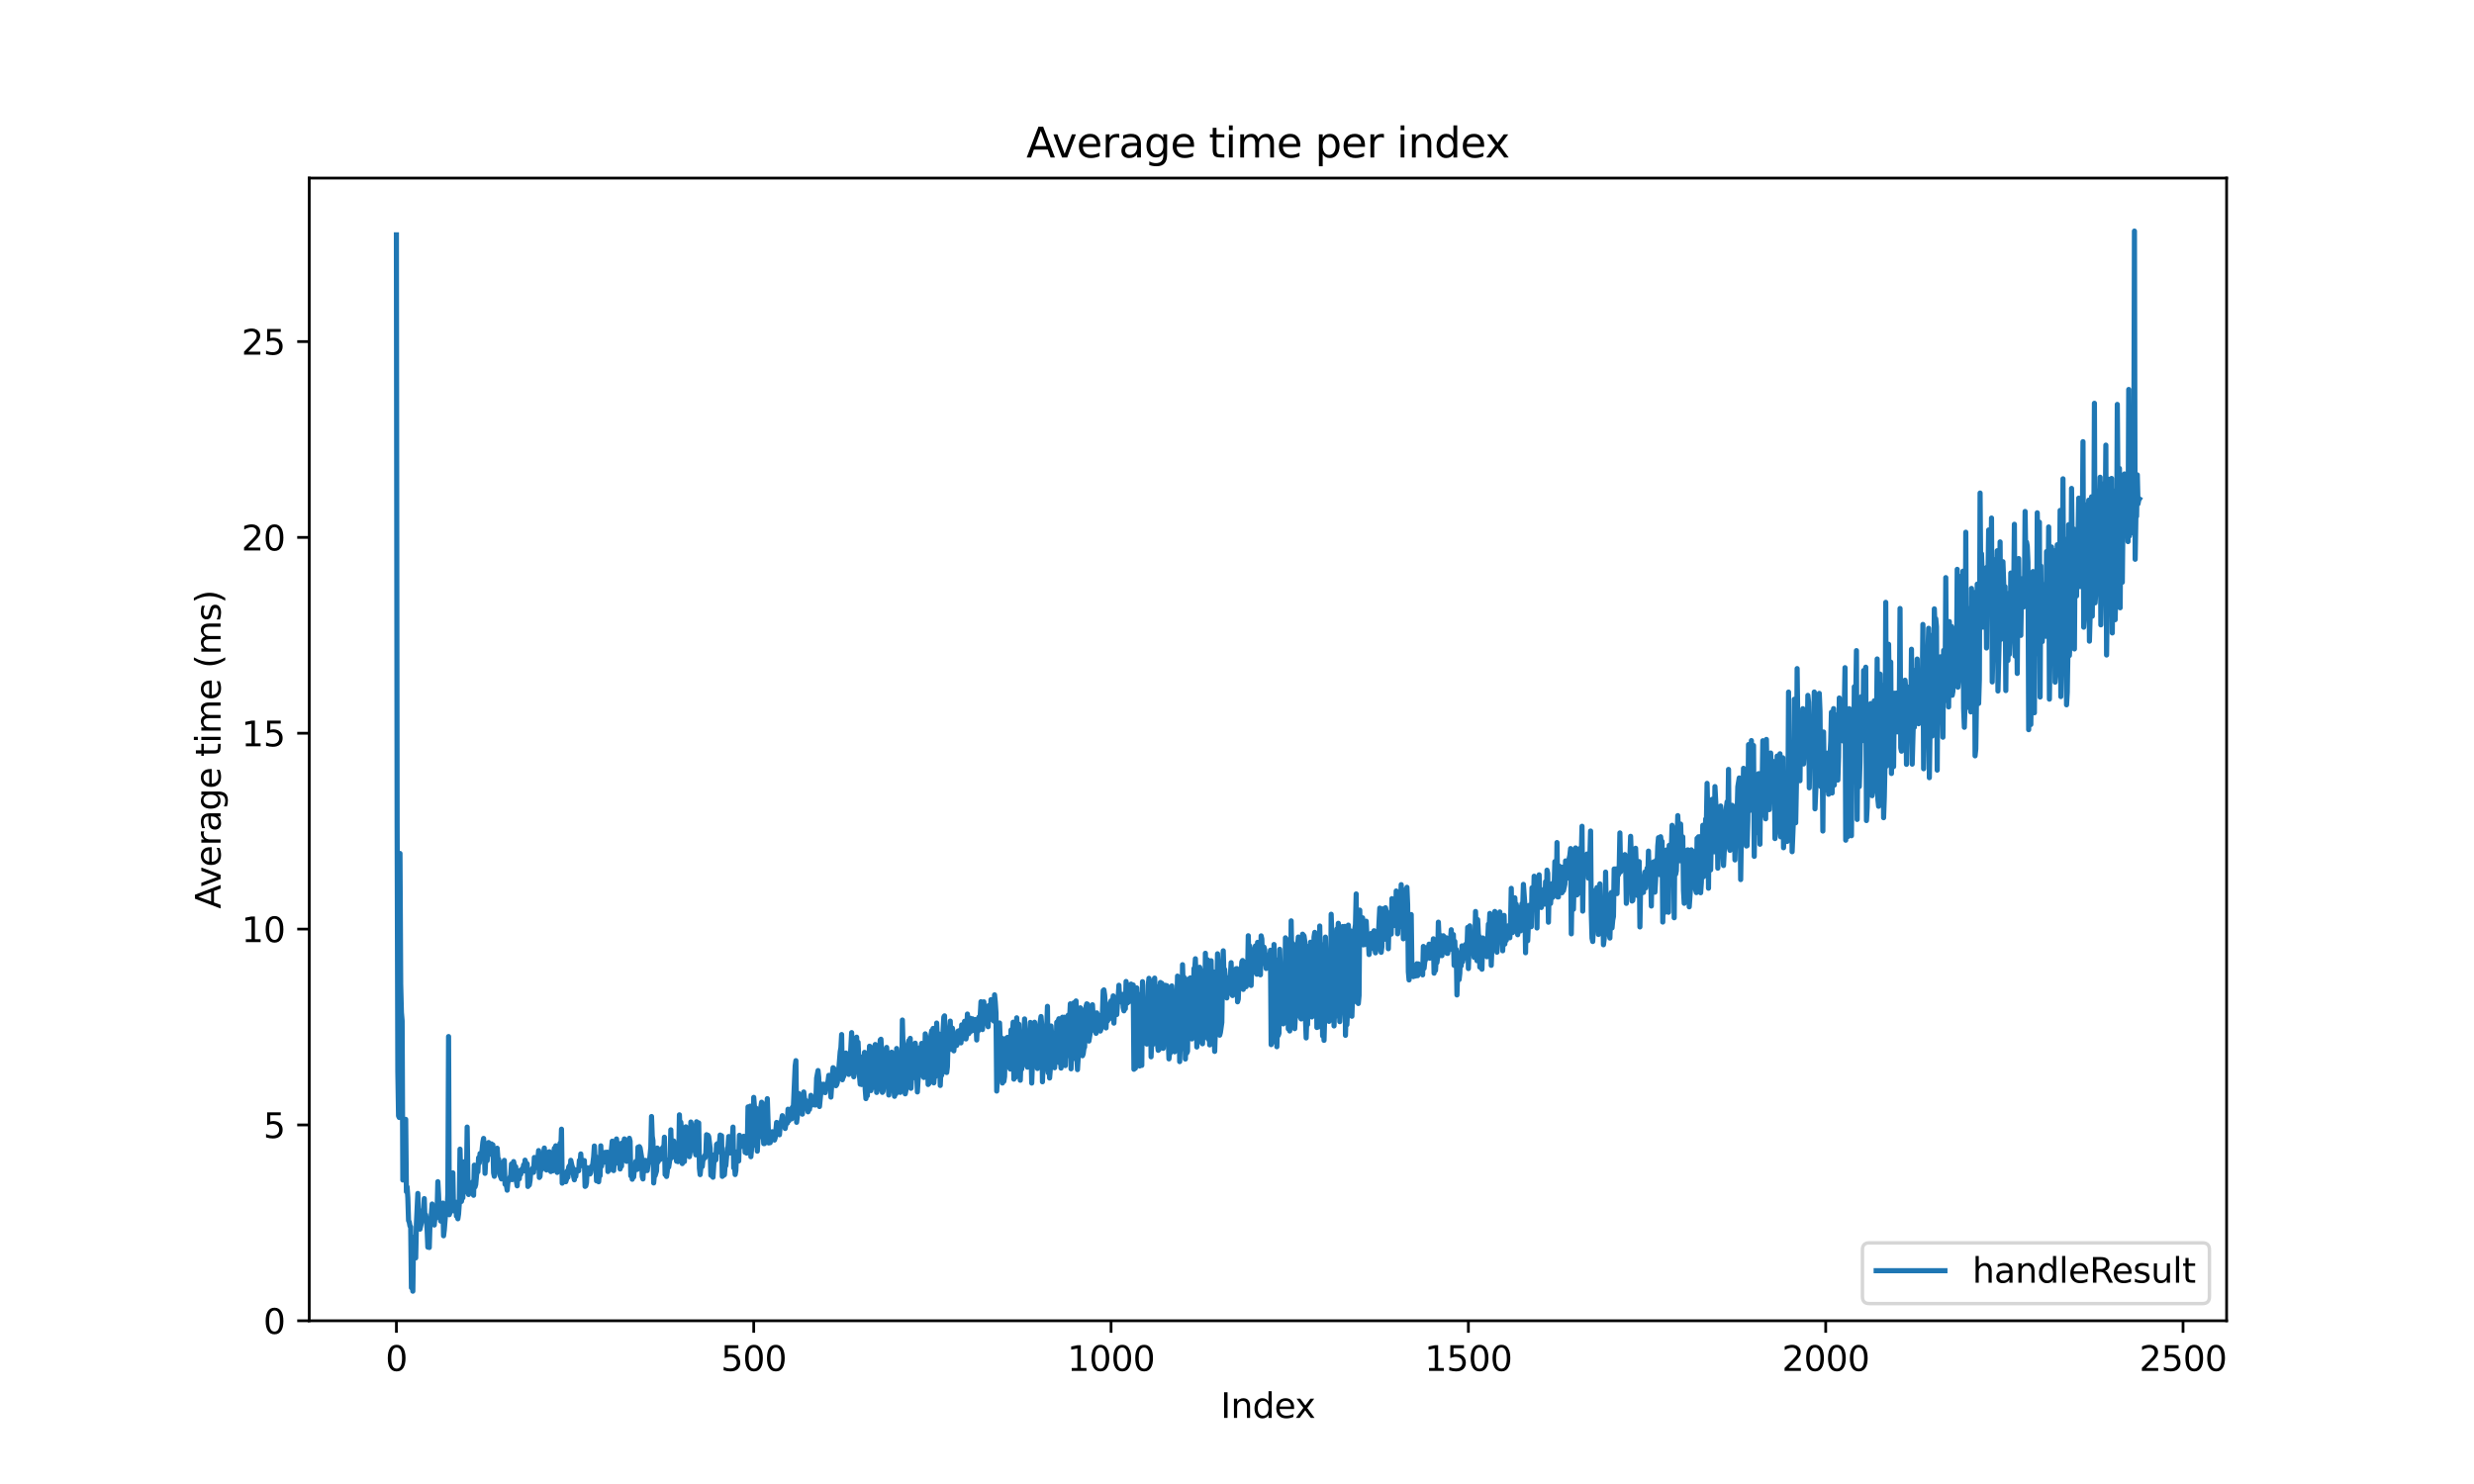 <?xml version="1.0" encoding="utf-8" standalone="no"?>
<!DOCTYPE svg PUBLIC "-//W3C//DTD SVG 1.1//EN"
  "http://www.w3.org/Graphics/SVG/1.1/DTD/svg11.dtd">
<svg xmlns:xlink="http://www.w3.org/1999/xlink" width="720pt" height="432pt" viewBox="0 0 720 432" xmlns="http://www.w3.org/2000/svg" version="1.1">
 <defs>
  <style type="text/css">*{stroke-linejoin: round; stroke-linecap: butt}</style>
 </defs>
 <g id="figure_1">
  <g id="patch_1">
   <path d="M 0 432 
L 720 432 
L 720 0 
L 0 0 
z
" style="fill: #ffffff"/>
  </g>
  <g id="axes_1">
   <g id="patch_2">
    <path d="M 90 384.48 
L 648 384.48 
L 648 51.84 
L 90 51.84 
z
" style="fill: #ffffff"/>
   </g>
   <g id="matplotlib.axis_1">
    <g id="xtick_1">
     <g id="line2d_1">
      <defs>
       <path id="maa09b8f32f" d="M 0 0 
L 0 3.5 
" style="stroke: #000000; stroke-width: 0.8"/>
      </defs>
      <g>
       <use xlink:href="#maa09b8f32f" x="115.364" y="384.48" style="stroke: #000000; stroke-width: 0.8"/>
      </g>
     </g>
     <g id="text_1">
      <!-- 0 -->
      <g transform="translate(112.182 399.078) scale(0.1 -0.1)">
       <defs>
        <path id="DejaVuSans-30" d="M 2034 4250 
Q 1547 4250 1301 3770 
Q 1056 3291 1056 2328 
Q 1056 1369 1301 889 
Q 1547 409 2034 409 
Q 2525 409 2770 889 
Q 3016 1369 3016 2328 
Q 3016 3291 2770 3770 
Q 2525 4250 2034 4250 
z
M 2034 4750 
Q 2819 4750 3233 4129 
Q 3647 3509 3647 2328 
Q 3647 1150 3233 529 
Q 2819 -91 2034 -91 
Q 1250 -91 836 529 
Q 422 1150 422 2328 
Q 422 3509 836 4129 
Q 1250 4750 2034 4750 
z
" transform="scale(0.016)"/>
       </defs>
       <use xlink:href="#DejaVuSans-30"/>
      </g>
     </g>
    </g>
    <g id="xtick_2">
     <g id="line2d_2">
      <g>
       <use xlink:href="#maa09b8f32f" x="219.356" y="384.48" style="stroke: #000000; stroke-width: 0.8"/>
      </g>
     </g>
     <g id="text_2">
      <!-- 500 -->
      <g transform="translate(209.812 399.078) scale(0.1 -0.1)">
       <defs>
        <path id="DejaVuSans-35" d="M 691 4666 
L 3169 4666 
L 3169 4134 
L 1269 4134 
L 1269 2991 
Q 1406 3038 1543 3061 
Q 1681 3084 1819 3084 
Q 2600 3084 3056 2656 
Q 3513 2228 3513 1497 
Q 3513 744 3044 326 
Q 2575 -91 1722 -91 
Q 1428 -91 1123 -41 
Q 819 9 494 109 
L 494 744 
Q 775 591 1075 516 
Q 1375 441 1709 441 
Q 2250 441 2565 725 
Q 2881 1009 2881 1497 
Q 2881 1984 2565 2268 
Q 2250 2553 1709 2553 
Q 1456 2553 1204 2497 
Q 953 2441 691 2322 
L 691 4666 
z
" transform="scale(0.016)"/>
       </defs>
       <use xlink:href="#DejaVuSans-35"/>
       <use xlink:href="#DejaVuSans-30" transform="translate(63.623 0)"/>
       <use xlink:href="#DejaVuSans-30" transform="translate(127.246 0)"/>
      </g>
     </g>
    </g>
    <g id="xtick_3">
     <g id="line2d_3">
      <g>
       <use xlink:href="#maa09b8f32f" x="323.348" y="384.48" style="stroke: #000000; stroke-width: 0.8"/>
      </g>
     </g>
     <g id="text_3">
      <!-- 1000 -->
      <g transform="translate(310.623 399.078) scale(0.1 -0.1)">
       <defs>
        <path id="DejaVuSans-31" d="M 794 531 
L 1825 531 
L 1825 4091 
L 703 3866 
L 703 4441 
L 1819 4666 
L 2450 4666 
L 2450 531 
L 3481 531 
L 3481 0 
L 794 0 
L 794 531 
z
" transform="scale(0.016)"/>
       </defs>
       <use xlink:href="#DejaVuSans-31"/>
       <use xlink:href="#DejaVuSans-30" transform="translate(63.623 0)"/>
       <use xlink:href="#DejaVuSans-30" transform="translate(127.246 0)"/>
       <use xlink:href="#DejaVuSans-30" transform="translate(190.869 0)"/>
      </g>
     </g>
    </g>
    <g id="xtick_4">
     <g id="line2d_4">
      <g>
       <use xlink:href="#maa09b8f32f" x="427.339" y="384.48" style="stroke: #000000; stroke-width: 0.8"/>
      </g>
     </g>
     <g id="text_4">
      <!-- 1500 -->
      <g transform="translate(414.614 399.078) scale(0.1 -0.1)">
       <use xlink:href="#DejaVuSans-31"/>
       <use xlink:href="#DejaVuSans-35" transform="translate(63.623 0)"/>
       <use xlink:href="#DejaVuSans-30" transform="translate(127.246 0)"/>
       <use xlink:href="#DejaVuSans-30" transform="translate(190.869 0)"/>
      </g>
     </g>
    </g>
    <g id="xtick_5">
     <g id="line2d_5">
      <g>
       <use xlink:href="#maa09b8f32f" x="531.331" y="384.48" style="stroke: #000000; stroke-width: 0.8"/>
      </g>
     </g>
     <g id="text_5">
      <!-- 2000 -->
      <g transform="translate(518.606 399.078) scale(0.1 -0.1)">
       <defs>
        <path id="DejaVuSans-32" d="M 1228 531 
L 3431 531 
L 3431 0 
L 469 0 
L 469 531 
Q 828 903 1448 1529 
Q 2069 2156 2228 2338 
Q 2531 2678 2651 2914 
Q 2772 3150 2772 3378 
Q 2772 3750 2511 3984 
Q 2250 4219 1831 4219 
Q 1534 4219 1204 4116 
Q 875 4013 500 3803 
L 500 4441 
Q 881 4594 1212 4672 
Q 1544 4750 1819 4750 
Q 2544 4750 2975 4387 
Q 3406 4025 3406 3419 
Q 3406 3131 3298 2873 
Q 3191 2616 2906 2266 
Q 2828 2175 2409 1742 
Q 1991 1309 1228 531 
z
" transform="scale(0.016)"/>
       </defs>
       <use xlink:href="#DejaVuSans-32"/>
       <use xlink:href="#DejaVuSans-30" transform="translate(63.623 0)"/>
       <use xlink:href="#DejaVuSans-30" transform="translate(127.246 0)"/>
       <use xlink:href="#DejaVuSans-30" transform="translate(190.869 0)"/>
      </g>
     </g>
    </g>
    <g id="xtick_6">
     <g id="line2d_6">
      <g>
       <use xlink:href="#maa09b8f32f" x="635.323" y="384.48" style="stroke: #000000; stroke-width: 0.8"/>
      </g>
     </g>
     <g id="text_6">
      <!-- 2500 -->
      <g transform="translate(622.598 399.078) scale(0.1 -0.1)">
       <use xlink:href="#DejaVuSans-32"/>
       <use xlink:href="#DejaVuSans-35" transform="translate(63.623 0)"/>
       <use xlink:href="#DejaVuSans-30" transform="translate(127.246 0)"/>
       <use xlink:href="#DejaVuSans-30" transform="translate(190.869 0)"/>
      </g>
     </g>
    </g>
    <g id="text_7">
     <!-- Index -->
     <g transform="translate(355.234 412.757) scale(0.1 -0.1)">
      <defs>
       <path id="DejaVuSans-49" d="M 628 4666 
L 1259 4666 
L 1259 0 
L 628 0 
L 628 4666 
z
" transform="scale(0.016)"/>
       <path id="DejaVuSans-6e" d="M 3513 2113 
L 3513 0 
L 2938 0 
L 2938 2094 
Q 2938 2591 2744 2837 
Q 2550 3084 2163 3084 
Q 1697 3084 1428 2787 
Q 1159 2491 1159 1978 
L 1159 0 
L 581 0 
L 581 3500 
L 1159 3500 
L 1159 2956 
Q 1366 3272 1645 3428 
Q 1925 3584 2291 3584 
Q 2894 3584 3203 3211 
Q 3513 2838 3513 2113 
z
" transform="scale(0.016)"/>
       <path id="DejaVuSans-64" d="M 2906 2969 
L 2906 4863 
L 3481 4863 
L 3481 0 
L 2906 0 
L 2906 525 
Q 2725 213 2448 61 
Q 2172 -91 1784 -91 
Q 1150 -91 751 415 
Q 353 922 353 1747 
Q 353 2572 751 3078 
Q 1150 3584 1784 3584 
Q 2172 3584 2448 3432 
Q 2725 3281 2906 2969 
z
M 947 1747 
Q 947 1113 1208 752 
Q 1469 391 1925 391 
Q 2381 391 2643 752 
Q 2906 1113 2906 1747 
Q 2906 2381 2643 2742 
Q 2381 3103 1925 3103 
Q 1469 3103 1208 2742 
Q 947 2381 947 1747 
z
" transform="scale(0.016)"/>
       <path id="DejaVuSans-65" d="M 3597 1894 
L 3597 1613 
L 953 1613 
Q 991 1019 1311 708 
Q 1631 397 2203 397 
Q 2534 397 2845 478 
Q 3156 559 3463 722 
L 3463 178 
Q 3153 47 2828 -22 
Q 2503 -91 2169 -91 
Q 1331 -91 842 396 
Q 353 884 353 1716 
Q 353 2575 817 3079 
Q 1281 3584 2069 3584 
Q 2775 3584 3186 3129 
Q 3597 2675 3597 1894 
z
M 3022 2063 
Q 3016 2534 2758 2815 
Q 2500 3097 2075 3097 
Q 1594 3097 1305 2825 
Q 1016 2553 972 2059 
L 3022 2063 
z
" transform="scale(0.016)"/>
       <path id="DejaVuSans-78" d="M 3513 3500 
L 2247 1797 
L 3578 0 
L 2900 0 
L 1881 1375 
L 863 0 
L 184 0 
L 1544 1831 
L 300 3500 
L 978 3500 
L 1906 2253 
L 2834 3500 
L 3513 3500 
z
" transform="scale(0.016)"/>
      </defs>
      <use xlink:href="#DejaVuSans-49"/>
      <use xlink:href="#DejaVuSans-6e" transform="translate(29.492 0)"/>
      <use xlink:href="#DejaVuSans-64" transform="translate(92.871 0)"/>
      <use xlink:href="#DejaVuSans-65" transform="translate(156.348 0)"/>
      <use xlink:href="#DejaVuSans-78" transform="translate(216.121 0)"/>
     </g>
    </g>
   </g>
   <g id="matplotlib.axis_2">
    <g id="ytick_1">
     <g id="line2d_7">
      <defs>
       <path id="m9882f26b44" d="M 0 0 
L -3.5 0 
" style="stroke: #000000; stroke-width: 0.8"/>
      </defs>
      <g>
       <use xlink:href="#m9882f26b44" x="90" y="384.48" style="stroke: #000000; stroke-width: 0.8"/>
      </g>
     </g>
     <g id="text_8">
      <!-- 0 -->
      <g transform="translate(76.638 388.279) scale(0.1 -0.1)">
       <use xlink:href="#DejaVuSans-30"/>
      </g>
     </g>
    </g>
    <g id="ytick_2">
     <g id="line2d_8">
      <g>
       <use xlink:href="#m9882f26b44" x="90" y="327.471" style="stroke: #000000; stroke-width: 0.8"/>
      </g>
     </g>
     <g id="text_9">
      <!-- 5 -->
      <g transform="translate(76.638 331.27) scale(0.1 -0.1)">
       <use xlink:href="#DejaVuSans-35"/>
      </g>
     </g>
    </g>
    <g id="ytick_3">
     <g id="line2d_9">
      <g>
       <use xlink:href="#m9882f26b44" x="90" y="270.461" style="stroke: #000000; stroke-width: 0.8"/>
      </g>
     </g>
     <g id="text_10">
      <!-- 10 -->
      <g transform="translate(70.275 274.261) scale(0.1 -0.1)">
       <use xlink:href="#DejaVuSans-31"/>
       <use xlink:href="#DejaVuSans-30" transform="translate(63.623 0)"/>
      </g>
     </g>
    </g>
    <g id="ytick_4">
     <g id="line2d_10">
      <g>
       <use xlink:href="#m9882f26b44" x="90" y="213.452" style="stroke: #000000; stroke-width: 0.8"/>
      </g>
     </g>
     <g id="text_11">
      <!-- 15 -->
      <g transform="translate(70.275 217.251) scale(0.1 -0.1)">
       <use xlink:href="#DejaVuSans-31"/>
       <use xlink:href="#DejaVuSans-35" transform="translate(63.623 0)"/>
      </g>
     </g>
    </g>
    <g id="ytick_5">
     <g id="line2d_11">
      <g>
       <use xlink:href="#m9882f26b44" x="90" y="156.443" style="stroke: #000000; stroke-width: 0.8"/>
      </g>
     </g>
     <g id="text_12">
      <!-- 20 -->
      <g transform="translate(70.275 160.242) scale(0.1 -0.1)">
       <use xlink:href="#DejaVuSans-32"/>
       <use xlink:href="#DejaVuSans-30" transform="translate(63.623 0)"/>
      </g>
     </g>
    </g>
    <g id="ytick_6">
     <g id="line2d_12">
      <g>
       <use xlink:href="#m9882f26b44" x="90" y="99.433" style="stroke: #000000; stroke-width: 0.8"/>
      </g>
     </g>
     <g id="text_13">
      <!-- 25 -->
      <g transform="translate(70.275 103.232) scale(0.1 -0.1)">
       <use xlink:href="#DejaVuSans-32"/>
       <use xlink:href="#DejaVuSans-35" transform="translate(63.623 0)"/>
      </g>
     </g>
    </g>
    <g id="text_14">
     <!-- Average time (ms) -->
     <g transform="translate(64.195 264.544) rotate(-90) scale(0.1 -0.1)">
      <defs>
       <path id="DejaVuSans-41" d="M 2188 4044 
L 1331 1722 
L 3047 1722 
L 2188 4044 
z
M 1831 4666 
L 2547 4666 
L 4325 0 
L 3669 0 
L 3244 1197 
L 1141 1197 
L 716 0 
L 50 0 
L 1831 4666 
z
" transform="scale(0.016)"/>
       <path id="DejaVuSans-76" d="M 191 3500 
L 800 3500 
L 1894 563 
L 2988 3500 
L 3597 3500 
L 2284 0 
L 1503 0 
L 191 3500 
z
" transform="scale(0.016)"/>
       <path id="DejaVuSans-72" d="M 2631 2963 
Q 2534 3019 2420 3045 
Q 2306 3072 2169 3072 
Q 1681 3072 1420 2755 
Q 1159 2438 1159 1844 
L 1159 0 
L 581 0 
L 581 3500 
L 1159 3500 
L 1159 2956 
Q 1341 3275 1631 3429 
Q 1922 3584 2338 3584 
Q 2397 3584 2469 3576 
Q 2541 3569 2628 3553 
L 2631 2963 
z
" transform="scale(0.016)"/>
       <path id="DejaVuSans-61" d="M 2194 1759 
Q 1497 1759 1228 1600 
Q 959 1441 959 1056 
Q 959 750 1161 570 
Q 1363 391 1709 391 
Q 2188 391 2477 730 
Q 2766 1069 2766 1631 
L 2766 1759 
L 2194 1759 
z
M 3341 1997 
L 3341 0 
L 2766 0 
L 2766 531 
Q 2569 213 2275 61 
Q 1981 -91 1556 -91 
Q 1019 -91 701 211 
Q 384 513 384 1019 
Q 384 1609 779 1909 
Q 1175 2209 1959 2209 
L 2766 2209 
L 2766 2266 
Q 2766 2663 2505 2880 
Q 2244 3097 1772 3097 
Q 1472 3097 1187 3025 
Q 903 2953 641 2809 
L 641 3341 
Q 956 3463 1253 3523 
Q 1550 3584 1831 3584 
Q 2591 3584 2966 3190 
Q 3341 2797 3341 1997 
z
" transform="scale(0.016)"/>
       <path id="DejaVuSans-67" d="M 2906 1791 
Q 2906 2416 2648 2759 
Q 2391 3103 1925 3103 
Q 1463 3103 1205 2759 
Q 947 2416 947 1791 
Q 947 1169 1205 825 
Q 1463 481 1925 481 
Q 2391 481 2648 825 
Q 2906 1169 2906 1791 
z
M 3481 434 
Q 3481 -459 3084 -895 
Q 2688 -1331 1869 -1331 
Q 1566 -1331 1297 -1286 
Q 1028 -1241 775 -1147 
L 775 -588 
Q 1028 -725 1275 -790 
Q 1522 -856 1778 -856 
Q 2344 -856 2625 -561 
Q 2906 -266 2906 331 
L 2906 616 
Q 2728 306 2450 153 
Q 2172 0 1784 0 
Q 1141 0 747 490 
Q 353 981 353 1791 
Q 353 2603 747 3093 
Q 1141 3584 1784 3584 
Q 2172 3584 2450 3431 
Q 2728 3278 2906 2969 
L 2906 3500 
L 3481 3500 
L 3481 434 
z
" transform="scale(0.016)"/>
       <path id="DejaVuSans-20" transform="scale(0.016)"/>
       <path id="DejaVuSans-74" d="M 1172 4494 
L 1172 3500 
L 2356 3500 
L 2356 3053 
L 1172 3053 
L 1172 1153 
Q 1172 725 1289 603 
Q 1406 481 1766 481 
L 2356 481 
L 2356 0 
L 1766 0 
Q 1100 0 847 248 
Q 594 497 594 1153 
L 594 3053 
L 172 3053 
L 172 3500 
L 594 3500 
L 594 4494 
L 1172 4494 
z
" transform="scale(0.016)"/>
       <path id="DejaVuSans-69" d="M 603 3500 
L 1178 3500 
L 1178 0 
L 603 0 
L 603 3500 
z
M 603 4863 
L 1178 4863 
L 1178 4134 
L 603 4134 
L 603 4863 
z
" transform="scale(0.016)"/>
       <path id="DejaVuSans-6d" d="M 3328 2828 
Q 3544 3216 3844 3400 
Q 4144 3584 4550 3584 
Q 5097 3584 5394 3201 
Q 5691 2819 5691 2113 
L 5691 0 
L 5113 0 
L 5113 2094 
Q 5113 2597 4934 2840 
Q 4756 3084 4391 3084 
Q 3944 3084 3684 2787 
Q 3425 2491 3425 1978 
L 3425 0 
L 2847 0 
L 2847 2094 
Q 2847 2600 2669 2842 
Q 2491 3084 2119 3084 
Q 1678 3084 1418 2786 
Q 1159 2488 1159 1978 
L 1159 0 
L 581 0 
L 581 3500 
L 1159 3500 
L 1159 2956 
Q 1356 3278 1631 3431 
Q 1906 3584 2284 3584 
Q 2666 3584 2933 3390 
Q 3200 3197 3328 2828 
z
" transform="scale(0.016)"/>
       <path id="DejaVuSans-28" d="M 1984 4856 
Q 1566 4138 1362 3434 
Q 1159 2731 1159 2009 
Q 1159 1288 1364 580 
Q 1569 -128 1984 -844 
L 1484 -844 
Q 1016 -109 783 600 
Q 550 1309 550 2009 
Q 550 2706 781 3412 
Q 1013 4119 1484 4856 
L 1984 4856 
z
" transform="scale(0.016)"/>
       <path id="DejaVuSans-73" d="M 2834 3397 
L 2834 2853 
Q 2591 2978 2328 3040 
Q 2066 3103 1784 3103 
Q 1356 3103 1142 2972 
Q 928 2841 928 2578 
Q 928 2378 1081 2264 
Q 1234 2150 1697 2047 
L 1894 2003 
Q 2506 1872 2764 1633 
Q 3022 1394 3022 966 
Q 3022 478 2636 193 
Q 2250 -91 1575 -91 
Q 1294 -91 989 -36 
Q 684 19 347 128 
L 347 722 
Q 666 556 975 473 
Q 1284 391 1588 391 
Q 1994 391 2212 530 
Q 2431 669 2431 922 
Q 2431 1156 2273 1281 
Q 2116 1406 1581 1522 
L 1381 1569 
Q 847 1681 609 1914 
Q 372 2147 372 2553 
Q 372 3047 722 3315 
Q 1072 3584 1716 3584 
Q 2034 3584 2315 3537 
Q 2597 3491 2834 3397 
z
" transform="scale(0.016)"/>
       <path id="DejaVuSans-29" d="M 513 4856 
L 1013 4856 
Q 1481 4119 1714 3412 
Q 1947 2706 1947 2009 
Q 1947 1309 1714 600 
Q 1481 -109 1013 -844 
L 513 -844 
Q 928 -128 1133 580 
Q 1338 1288 1338 2009 
Q 1338 2731 1133 3434 
Q 928 4138 513 4856 
z
" transform="scale(0.016)"/>
      </defs>
      <use xlink:href="#DejaVuSans-41"/>
      <use xlink:href="#DejaVuSans-76" transform="translate(62.533 0)"/>
      <use xlink:href="#DejaVuSans-65" transform="translate(121.713 0)"/>
      <use xlink:href="#DejaVuSans-72" transform="translate(183.236 0)"/>
      <use xlink:href="#DejaVuSans-61" transform="translate(224.35 0)"/>
      <use xlink:href="#DejaVuSans-67" transform="translate(285.629 0)"/>
      <use xlink:href="#DejaVuSans-65" transform="translate(349.105 0)"/>
      <use xlink:href="#DejaVuSans-20" transform="translate(410.629 0)"/>
      <use xlink:href="#DejaVuSans-74" transform="translate(442.416 0)"/>
      <use xlink:href="#DejaVuSans-69" transform="translate(481.625 0)"/>
      <use xlink:href="#DejaVuSans-6d" transform="translate(509.408 0)"/>
      <use xlink:href="#DejaVuSans-65" transform="translate(606.82 0)"/>
      <use xlink:href="#DejaVuSans-20" transform="translate(668.344 0)"/>
      <use xlink:href="#DejaVuSans-28" transform="translate(700.131 0)"/>
      <use xlink:href="#DejaVuSans-6d" transform="translate(739.145 0)"/>
      <use xlink:href="#DejaVuSans-73" transform="translate(836.557 0)"/>
      <use xlink:href="#DejaVuSans-29" transform="translate(888.656 0)"/>
     </g>
    </g>
   </g>
   <g id="line2d_13">
    <path d="M 115.364 68.37 
L 115.572 239.398 
L 115.78 311.947 
L 115.988 324.854 
L 116.196 325.305 
L 116.404 248.442 
L 116.612 286.403 
L 116.82 294.703 
L 117.028 297.156 
L 117.235 343.505 
L 117.651 333.738 
L 117.859 341.352 
L 118.067 325.849 
L 118.275 346.902 
L 118.483 345.523 
L 118.691 348.687 
L 118.899 355.303 
L 119.107 355.74 
L 119.315 356.911 
L 119.523 357.139 
L 119.731 374.857 
L 119.939 373.669 
L 120.147 375.87 
L 120.355 360.4 
L 120.563 360.147 
L 120.979 366.185 
L 121.187 356.224 
L 121.603 347.416 
L 121.811 355.308 
L 122.019 353.932 
L 122.227 357.808 
L 122.643 355.92 
L 122.851 352.46 
L 123.059 353.162 
L 123.267 352.047 
L 123.475 348.921 
L 123.683 355.084 
L 123.891 353.637 
L 124.099 355.134 
L 124.307 357.964 
L 124.515 363.052 
L 124.723 354.894 
L 124.931 363.149 
L 125.139 356.204 
L 125.347 355.788 
L 125.763 350.496 
L 125.971 354.618 
L 126.179 354.594 
L 126.387 356.613 
L 126.595 354.145 
L 126.803 354.637 
L 127.219 352.184 
L 127.427 343.992 
L 127.635 347.746 
L 127.843 353.934 
L 128.051 354.027 
L 128.259 355.47 
L 128.467 353.94 
L 128.675 355.024 
L 128.883 350.216 
L 129.091 359.741 
L 129.299 358.049 
L 129.715 352.792 
L 129.923 350.419 
L 130.13 351.987 
L 130.338 347.508 
L 130.546 301.746 
L 130.754 353.606 
L 130.962 352.987 
L 131.17 349.341 
L 131.378 350.604 
L 131.586 349.138 
L 131.794 341.416 
L 132.002 352.476 
L 132.21 350.051 
L 132.418 350.241 
L 132.626 349.959 
L 132.834 353.996 
L 133.042 353.925 
L 133.25 354.793 
L 133.458 353.385 
L 133.666 350.44 
L 133.874 334.524 
L 134.29 349.746 
L 134.498 348.561 
L 134.706 348.69 
L 134.914 338.22 
L 135.33 345.746 
L 135.538 346.969 
L 135.746 344.089 
L 135.954 328.098 
L 136.162 342.662 
L 136.37 347.727 
L 136.578 346.845 
L 136.994 347.15 
L 137.202 344.464 
L 137.41 346.505 
L 137.618 344.01 
L 137.826 347.955 
L 138.034 339.18 
L 138.242 345.519 
L 138.45 344.82 
L 138.866 340.118 
L 139.074 341.142 
L 139.282 337.032 
L 139.49 338.553 
L 139.698 335.808 
L 139.906 336.063 
L 140.114 336.531 
L 140.53 332.478 
L 140.738 331.399 
L 140.946 334.836 
L 141.154 341.569 
L 141.57 333.251 
L 141.778 337.86 
L 142.194 332.592 
L 142.402 336.04 
L 142.61 333.66 
L 142.818 334.489 
L 143.025 332.988 
L 143.233 334.757 
L 143.441 333.27 
L 143.649 341.451 
L 143.857 342.427 
L 144.273 339.795 
L 144.689 334.247 
L 144.897 337.22 
L 145.105 337.422 
L 145.313 339.205 
L 145.521 342.133 
L 145.937 343.19 
L 146.145 341.734 
L 146.353 338.33 
L 146.561 339.16 
L 146.769 337.792 
L 146.977 344.733 
L 147.393 345.091 
L 147.601 346.472 
L 147.809 344.213 
L 148.225 343.226 
L 148.641 342.132 
L 148.849 338.842 
L 149.057 343.399 
L 149.265 342.153 
L 149.473 338.14 
L 149.889 340.132 
L 150.097 339.661 
L 150.305 344.027 
L 150.513 345.209 
L 150.721 341.654 
L 150.929 341.282 
L 151.137 343.152 
L 151.345 340.71 
L 151.553 341.848 
L 151.761 340.633 
L 151.969 340.223 
L 152.177 340.591 
L 152.385 339.091 
L 152.593 340.871 
L 152.801 337.727 
L 153.009 338.407 
L 153.217 340.243 
L 153.425 338.802 
L 153.633 345.386 
L 153.841 344.503 
L 154.049 344.95 
L 154.257 343.713 
L 154.465 341.051 
L 155.089 339.98 
L 155.297 341.275 
L 155.505 336.944 
L 155.713 339.822 
L 155.92 339.907 
L 156.128 338.754 
L 156.336 339.458 
L 156.752 334.94 
L 156.96 342.771 
L 157.168 342.473 
L 157.376 339.185 
L 157.584 340.531 
L 157.792 337.227 
L 158.208 335.629 
L 158.416 334.202 
L 158.624 339.353 
L 158.832 337.69 
L 159.04 340.597 
L 159.248 339.368 
L 159.456 335.444 
L 159.664 336.597 
L 159.872 335.283 
L 160.08 335.5 
L 160.288 341.042 
L 160.496 340.114 
L 160.704 337.549 
L 160.912 340.819 
L 161.12 336.084 
L 161.328 334.26 
L 161.536 334.271 
L 161.744 333.543 
L 161.952 339.304 
L 162.16 341.303 
L 162.368 338.296 
L 162.576 339.705 
L 162.784 334.32 
L 162.992 332.774 
L 163.2 334.83 
L 163.408 328.707 
L 163.616 344.424 
L 164.032 343.647 
L 164.24 342.64 
L 164.656 344.01 
L 164.864 343.354 
L 165.072 340.87 
L 165.28 342.723 
L 165.488 339.798 
L 165.696 339.383 
L 165.904 341.319 
L 166.112 337.773 
L 166.528 339.668 
L 166.736 339.957 
L 166.944 342.479 
L 167.152 343.448 
L 167.36 341.241 
L 167.568 342.466 
L 167.776 340.575 
L 168.192 340.599 
L 168.4 340.831 
L 168.608 337.797 
L 168.815 338.664 
L 169.023 335.918 
L 169.231 339.337 
L 169.647 337.772 
L 169.855 338.089 
L 170.063 337.85 
L 170.271 345.367 
L 170.479 345.215 
L 170.687 344.326 
L 170.895 339.93 
L 171.103 341.609 
L 171.311 341.472 
L 171.519 340.328 
L 171.727 341.747 
L 171.935 341.3 
L 172.143 339.519 
L 172.351 340.176 
L 172.767 336.792 
L 172.975 333.609 
L 173.183 337.442 
L 173.391 336.689 
L 173.599 343.743 
L 173.807 342.619 
L 174.223 344.021 
L 174.431 341.617 
L 174.639 342.264 
L 174.847 333.559 
L 175.055 339.483 
L 175.263 337.658 
L 175.679 337.143 
L 175.887 338.299 
L 176.095 335.462 
L 176.303 336.175 
L 176.511 335.467 
L 176.719 335.395 
L 176.927 341.041 
L 177.135 339.908 
L 177.343 340.603 
L 178.175 332.2 
L 178.383 333.344 
L 178.591 340.764 
L 178.799 337.472 
L 179.007 338.795 
L 179.215 336.216 
L 179.423 331.557 
L 179.631 333.947 
L 179.839 334.025 
L 180.047 332.873 
L 180.463 340.305 
L 180.671 339.377 
L 180.879 339.482 
L 181.087 332.701 
L 181.295 334.024 
L 181.71 331.548 
L 181.918 335.956 
L 182.334 338.074 
L 182.542 335.996 
L 182.75 332.421 
L 182.958 333.499 
L 183.166 331.356 
L 183.374 332.202 
L 183.582 342.296 
L 183.79 339.562 
L 183.998 343.287 
L 184.206 339.831 
L 184.414 342.648 
L 184.622 340.345 
L 184.83 340.683 
L 185.038 338.093 
L 185.246 340.131 
L 185.454 340.42 
L 185.662 333.974 
L 185.87 337.92 
L 186.078 333.791 
L 186.286 334.163 
L 186.702 336.751 
L 186.91 342.522 
L 187.118 343.202 
L 187.326 339.178 
L 187.534 340.972 
L 187.742 337.782 
L 187.95 339.484 
L 188.158 339.28 
L 188.366 340.759 
L 188.782 337.664 
L 188.99 338.336 
L 189.406 334.013 
L 189.614 325.022 
L 189.822 330.748 
L 190.03 332.064 
L 190.238 344.366 
L 190.446 342.081 
L 190.654 342.239 
L 191.07 340.878 
L 191.278 334.202 
L 191.486 338.294 
L 191.694 336.945 
L 191.902 336.626 
L 192.11 337.554 
L 192.526 334.476 
L 192.734 335.061 
L 192.942 333.932 
L 193.15 335.595 
L 193.358 331.046 
L 193.566 341.935 
L 193.774 341.021 
L 193.982 342.482 
L 194.19 341.077 
L 194.398 337.682 
L 194.606 339.762 
L 195.021 337.024 
L 195.229 328.904 
L 195.437 337.06 
L 195.645 335.368 
L 195.853 336.347 
L 196.061 332.142 
L 196.269 334.453 
L 196.477 334.347 
L 196.685 332.949 
L 196.893 338.035 
L 197.101 337.871 
L 197.309 338.158 
L 197.517 337.285 
L 197.725 324.526 
L 197.933 329.843 
L 198.141 326.678 
L 198.349 329.265 
L 198.557 338.727 
L 198.765 336.286 
L 198.973 338.189 
L 199.181 338.13 
L 199.389 328.706 
L 199.597 328.022 
L 199.805 330.234 
L 200.013 329.651 
L 200.221 335.475 
L 200.429 335.398 
L 200.637 336.715 
L 200.845 335.363 
L 201.053 326.626 
L 201.261 327.41 
L 201.469 327.721 
L 201.677 327.821 
L 202.093 333.866 
L 202.509 336.193 
L 202.717 326.55 
L 202.925 326.943 
L 203.133 328.155 
L 203.341 326.879 
L 203.549 340.053 
L 203.757 341.939 
L 204.173 337.995 
L 204.381 339.574 
L 204.589 337.461 
L 204.797 337.44 
L 205.005 336.487 
L 205.213 336.998 
L 205.421 335.484 
L 205.629 330.315 
L 205.837 331.55 
L 206.045 330.492 
L 206.253 330.86 
L 206.669 334.318 
L 206.877 342.134 
L 207.085 342.248 
L 207.293 340.784 
L 207.501 342.706 
L 207.916 336.113 
L 208.124 336.059 
L 208.332 337.665 
L 208.54 333.15 
L 208.748 332.949 
L 208.956 335.365 
L 209.164 335.296 
L 209.58 330.414 
L 209.788 331.36 
L 209.996 330.611 
L 210.204 342.45 
L 210.412 339.863 
L 210.62 342.134 
L 210.828 341.976 
L 211.036 339.236 
L 211.244 339.328 
L 211.66 334.308 
L 211.868 333.884 
L 212.076 330.846 
L 212.284 334.514 
L 212.492 335.642 
L 212.7 331.296 
L 212.908 332.075 
L 213.116 331.872 
L 213.324 328.098 
L 213.532 339.978 
L 213.74 338.726 
L 213.948 341.913 
L 214.156 340.779 
L 214.364 335.333 
L 214.572 337.002 
L 214.988 337.965 
L 215.196 330.483 
L 215.404 333.952 
L 215.82 331.984 
L 216.028 331.53 
L 216.236 331.888 
L 216.444 330.777 
L 216.652 332.03 
L 216.86 335.467 
L 217.068 334.283 
L 217.276 335.678 
L 217.484 333.648 
L 217.692 322.225 
L 217.9 326.721 
L 218.316 322.004 
L 218.524 336.724 
L 218.94 332.163 
L 219.148 333.489 
L 219.356 319.455 
L 219.772 324.935 
L 219.98 322.561 
L 220.396 335.11 
L 220.603 331.306 
L 220.811 331.155 
L 221.019 324.212 
L 221.227 323.472 
L 221.643 320.861 
L 221.851 330.701 
L 222.059 329.13 
L 222.267 332.914 
L 222.475 332.91 
L 222.683 321.374 
L 222.891 321.813 
L 223.099 323.38 
L 223.307 319.827 
L 223.723 332.727 
L 223.931 332.497 
L 224.139 332.641 
L 224.347 331.844 
L 224.555 329.52 
L 224.763 329.452 
L 224.971 330.046 
L 225.179 330.089 
L 225.387 331.88 
L 225.595 331.249 
L 226.011 326.745 
L 226.219 330.091 
L 226.427 326.903 
L 226.843 330.331 
L 227.051 327.759 
L 227.259 327.336 
L 227.675 324.775 
L 227.883 326.549 
L 228.299 326.865 
L 228.507 328.505 
L 228.923 326.017 
L 229.131 326.955 
L 229.339 322.897 
L 229.547 326.322 
L 229.755 323.997 
L 229.963 325.773 
L 230.171 323.872 
L 230.379 325.72 
L 230.587 322.344 
L 230.795 324.621 
L 231.419 310.294 
L 231.627 308.762 
L 231.835 326.706 
L 232.043 325.032 
L 232.251 318.277 
L 232.459 318.335 
L 232.667 319.96 
L 232.875 320.685 
L 233.083 323.953 
L 233.291 323.664 
L 233.498 324.338 
L 233.706 322.126 
L 233.914 317.884 
L 234.122 319.856 
L 234.33 320.141 
L 234.538 322.503 
L 234.746 322.698 
L 234.954 321.923 
L 235.162 323.653 
L 235.37 320.56 
L 235.578 322.977 
L 235.786 321.533 
L 235.994 318.857 
L 236.202 320.59 
L 236.41 320.442 
L 236.618 321.622 
L 236.826 321.359 
L 237.034 321.39 
L 237.242 321.68 
L 237.45 319.977 
L 237.658 313.846 
L 238.074 311.645 
L 238.282 313.634 
L 238.49 322.111 
L 239.114 315.633 
L 239.53 317.95 
L 239.738 315.622 
L 239.946 316.295 
L 240.154 318.072 
L 240.362 316.251 
L 240.57 316.611 
L 240.986 314.67 
L 241.194 313.038 
L 241.402 316.655 
L 241.61 315.036 
L 241.818 319.371 
L 242.234 312.949 
L 242.442 310.815 
L 242.65 310.993 
L 242.858 312.259 
L 243.066 315.306 
L 243.274 316.058 
L 243.482 315.785 
L 243.69 315.1 
L 243.898 312.288 
L 244.106 311.276 
L 244.522 306.173 
L 244.73 304.987 
L 244.938 301.16 
L 245.146 314.325 
L 245.354 313.626 
L 245.562 313.317 
L 245.77 311.613 
L 245.978 308.114 
L 246.186 306.538 
L 247.017 312.766 
L 247.433 308.636 
L 247.849 300.594 
L 248.057 307.876 
L 248.265 307.392 
L 248.473 313.462 
L 248.889 310.861 
L 249.305 301.931 
L 249.513 307.906 
L 249.721 303.401 
L 250.137 313.257 
L 250.345 315.618 
L 250.553 312.042 
L 250.761 315.711 
L 250.969 307.684 
L 251.177 310.134 
L 251.385 309.867 
L 251.593 306.345 
L 251.801 317.084 
L 252.009 319.814 
L 252.217 316.197 
L 252.425 318.965 
L 252.633 309.961 
L 252.841 309.767 
L 253.049 304.56 
L 253.257 304.669 
L 253.465 317.472 
L 253.673 315.329 
L 253.881 316.357 
L 254.089 316.555 
L 254.297 305.931 
L 254.505 308.262 
L 254.713 304.064 
L 254.921 306.771 
L 255.129 318.019 
L 255.337 317.369 
L 255.753 314.445 
L 255.961 306.184 
L 256.169 302.739 
L 256.377 302.526 
L 256.585 306.387 
L 256.793 317.997 
L 257.001 317.695 
L 257.209 314.232 
L 257.417 314.453 
L 257.625 305.95 
L 257.833 306.428 
L 258.041 304.909 
L 258.249 307.754 
L 258.457 315.294 
L 258.665 318.767 
L 258.873 316.225 
L 259.081 316.367 
L 259.288 308.002 
L 259.496 306.294 
L 259.704 308.889 
L 259.912 307.233 
L 260.12 316.83 
L 260.328 319.142 
L 260.536 316.846 
L 260.744 318.408 
L 260.952 305.221 
L 261.16 307.484 
L 261.368 308.038 
L 261.576 306.616 
L 261.784 314.798 
L 261.992 318.001 
L 262.2 317.097 
L 262.408 314.894 
L 262.616 296.935 
L 262.824 305.13 
L 263.032 305.669 
L 263.24 305.891 
L 263.448 318.425 
L 263.656 317.398 
L 263.864 314.328 
L 264.072 315.429 
L 264.28 303.865 
L 264.488 302.917 
L 264.696 303.011 
L 264.904 302.27 
L 265.112 316.811 
L 265.528 309.771 
L 265.736 313.789 
L 265.944 305.366 
L 266.152 306.247 
L 266.36 303.672 
L 266.568 305.729 
L 266.984 317.87 
L 267.192 314.111 
L 267.4 313.177 
L 267.608 305.19 
L 267.816 304.918 
L 268.024 305.623 
L 268.232 303.732 
L 268.856 313.657 
L 269.064 312.928 
L 269.272 300.961 
L 269.688 302.891 
L 269.896 303.173 
L 270.104 315.697 
L 270.312 315.489 
L 270.728 313.321 
L 270.936 301.316 
L 271.144 300.035 
L 271.352 302.347 
L 271.56 299.38 
L 271.768 315.235 
L 271.976 312.461 
L 272.183 313.423 
L 272.391 311.86 
L 272.599 297.812 
L 272.807 302.792 
L 273.015 300.827 
L 273.223 301.01 
L 273.639 315.982 
L 273.847 311.227 
L 274.055 313.012 
L 274.263 303.662 
L 274.679 296.038 
L 274.887 295.721 
L 275.095 311.985 
L 275.511 312.211 
L 275.719 310.518 
L 275.927 302.088 
L 276.343 299.699 
L 276.551 297.248 
L 276.759 305.461 
L 276.967 304.945 
L 277.175 299.302 
L 277.383 300.777 
L 277.591 305.908 
L 277.799 303.222 
L 278.007 304.011 
L 278.215 301.623 
L 278.423 304.334 
L 278.631 303.673 
L 278.839 300.142 
L 279.047 303.187 
L 279.255 302.586 
L 279.463 299.828 
L 279.671 303.583 
L 279.879 298.35 
L 280.087 301.673 
L 280.295 302.398 
L 280.503 301.215 
L 280.711 297.301 
L 280.919 301.426 
L 281.127 302.441 
L 281.335 301.123 
L 281.543 295.192 
L 281.751 299.093 
L 281.959 300.877 
L 282.167 299.323 
L 282.375 296.418 
L 282.583 300.214 
L 282.791 299.569 
L 282.999 296.575 
L 283.207 299.454 
L 283.415 299.976 
L 283.831 296.792 
L 284.039 297.86 
L 284.247 302.749 
L 284.455 297.94 
L 284.663 300.151 
L 284.871 296.101 
L 285.078 299.211 
L 285.494 291.601 
L 285.702 294.686 
L 285.91 299.718 
L 286.118 297.696 
L 286.326 291.642 
L 286.534 295.999 
L 286.742 294.388 
L 286.95 297.898 
L 287.158 296.37 
L 287.366 292.95 
L 287.574 298.879 
L 287.782 292.708 
L 287.99 295.366 
L 288.198 295.589 
L 288.406 291.005 
L 288.614 296.725 
L 288.822 295.493 
L 289.238 297.244 
L 289.446 289.604 
L 289.654 291.693 
L 289.862 294.934 
L 290.07 317.613 
L 290.278 313.457 
L 290.486 314.408 
L 290.694 312.532 
L 290.902 297.793 
L 291.11 303.209 
L 291.318 303.824 
L 291.526 302.196 
L 291.734 315.274 
L 291.942 313.385 
L 292.15 314.777 
L 292.358 313.402 
L 292.566 302.352 
L 292.774 304.257 
L 292.982 304.184 
L 293.19 301.976 
L 293.398 307.862 
L 293.606 308.018 
L 293.814 310.856 
L 294.022 311.21 
L 294.23 299.844 
L 294.438 301.043 
L 294.646 300.992 
L 294.854 297.561 
L 295.062 314.144 
L 295.27 310.489 
L 295.478 313.643 
L 295.686 311.177 
L 295.894 296.29 
L 296.102 301.11 
L 296.31 302.591 
L 296.518 298.154 
L 296.726 311.841 
L 296.934 314.461 
L 297.142 308.432 
L 297.35 311.241 
L 297.558 300.76 
L 297.766 302.8 
L 297.973 301.567 
L 298.181 296.617 
L 298.389 309.282 
L 299.013 310.668 
L 299.221 300.531 
L 299.429 301.817 
L 299.637 300.987 
L 299.845 297.631 
L 300.261 315.289 
L 300.469 309.294 
L 300.677 310.058 
L 301.093 297.577 
L 301.301 300.811 
L 301.509 300.073 
L 301.925 311.041 
L 302.341 308.87 
L 302.549 298.704 
L 302.965 295.917 
L 303.173 298.33 
L 303.381 314.914 
L 303.589 309 
L 303.797 311.062 
L 304.005 311.306 
L 304.213 298.926 
L 304.421 300.91 
L 304.629 299.077 
L 304.837 292.951 
L 305.045 312.284 
L 305.253 307.799 
L 305.461 313.815 
L 305.669 311.202 
L 305.877 298.666 
L 306.085 301.789 
L 306.293 301.696 
L 306.501 300.789 
L 306.709 308.293 
L 306.917 310.825 
L 307.125 307.969 
L 307.333 306.893 
L 307.541 297.584 
L 307.957 297.215 
L 308.165 296.559 
L 308.373 309.418 
L 308.581 307.104 
L 308.789 310.921 
L 308.997 308.119 
L 309.205 296.116 
L 309.413 298.42 
L 309.829 296.118 
L 310.037 310.2 
L 310.245 303.919 
L 310.453 306.431 
L 310.661 307.322 
L 310.869 295.525 
L 311.076 298.69 
L 311.284 296.648 
L 311.492 292.216 
L 311.7 311.14 
L 311.908 304.69 
L 312.116 308.318 
L 312.324 307.744 
L 312.532 291.916 
L 312.74 296.048 
L 312.948 297.213 
L 313.156 291.382 
L 313.364 306.87 
L 313.572 311.373 
L 313.78 307.896 
L 313.988 306.379 
L 314.196 295.237 
L 314.404 293.377 
L 314.612 294.218 
L 314.82 293.973 
L 315.028 307.333 
L 315.236 306.781 
L 315.444 305.212 
L 315.652 304.813 
L 315.86 295.16 
L 316.068 293.009 
L 316.276 292.219 
L 316.484 292.328 
L 316.692 296.306 
L 316.9 303.059 
L 317.316 300.478 
L 317.524 299.892 
L 317.94 292.49 
L 318.148 296.219 
L 318.356 296.259 
L 318.564 300.03 
L 318.772 299.773 
L 318.98 300.806 
L 319.188 294.849 
L 319.396 297.963 
L 319.604 295.638 
L 319.812 295.556 
L 320.02 297.07 
L 320.228 300.147 
L 320.644 298.824 
L 320.852 294.754 
L 321.06 288.378 
L 321.268 288.161 
L 321.476 289.621 
L 321.684 292.817 
L 321.892 299.234 
L 322.1 293.357 
L 322.308 297.229 
L 322.516 292.546 
L 322.724 296.7 
L 322.932 293.145 
L 323.14 291.899 
L 323.348 291.354 
L 323.556 291.955 
L 323.764 291.969 
L 323.971 289.912 
L 324.179 297.835 
L 324.387 292.897 
L 324.595 295.31 
L 324.803 295.044 
L 325.011 295.338 
L 325.219 291.72 
L 325.427 290.291 
L 325.635 286.815 
L 325.843 291.199 
L 326.051 291.25 
L 326.259 290.335 
L 326.467 291.813 
L 326.675 289.465 
L 326.883 293.291 
L 327.091 294.263 
L 327.299 291.557 
L 327.507 293.625 
L 327.715 285.712 
L 327.923 287.123 
L 328.131 291.975 
L 328.339 291.203 
L 328.547 291.621 
L 328.755 290.276 
L 328.963 290.036 
L 329.171 286.476 
L 329.379 290.533 
L 329.587 287.475 
L 329.795 286.741 
L 330.003 311.273 
L 330.211 304.607 
L 330.419 310.966 
L 330.627 308.773 
L 330.835 287.588 
L 331.043 291.759 
L 331.459 289.499 
L 331.667 310.31 
L 331.875 305.036 
L 332.291 310.133 
L 332.499 285.773 
L 332.707 294.395 
L 332.915 294.57 
L 333.123 292.037 
L 333.331 302.703 
L 333.539 301.014 
L 333.747 303.936 
L 333.955 299.429 
L 334.163 286.804 
L 334.371 284.796 
L 334.579 288.073 
L 334.787 286.025 
L 334.995 307.641 
L 335.203 301.976 
L 335.411 304.161 
L 335.619 303.194 
L 335.827 285.284 
L 336.035 284.734 
L 336.243 289.862 
L 336.451 287.123 
L 336.659 302.513 
L 337.074 305.751 
L 337.282 305.57 
L 337.49 291.485 
L 337.698 286.003 
L 337.906 286.627 
L 338.114 286.242 
L 338.322 305.002 
L 338.53 305.185 
L 338.738 300.528 
L 338.946 300.639 
L 339.154 286.823 
L 339.362 288.91 
L 339.57 286.936 
L 339.778 287.8 
L 339.986 302.471 
L 340.194 308.246 
L 340.402 306.345 
L 340.61 306.51 
L 340.818 293.024 
L 341.026 287.009 
L 341.234 289.863 
L 341.442 289.204 
L 341.858 306.18 
L 342.066 303.221 
L 342.274 302.214 
L 342.69 284.147 
L 342.898 286.799 
L 343.106 284.529 
L 343.314 309.041 
L 343.522 302.803 
L 343.73 305.422 
L 343.938 300.566 
L 344.146 280.831 
L 344.354 287.462 
L 344.562 284.441 
L 344.77 287.18 
L 344.978 308.292 
L 345.186 302.012 
L 345.394 306.54 
L 345.602 306.03 
L 345.81 285.034 
L 346.018 288.111 
L 346.226 288.215 
L 346.434 284.661 
L 346.642 300.705 
L 346.85 302.439 
L 347.058 299.953 
L 347.266 301.92 
L 347.474 281.941 
L 347.682 282.596 
L 347.89 279.103 
L 348.098 285.816 
L 348.306 304.79 
L 348.514 300.414 
L 348.722 303.373 
L 348.93 300.058 
L 349.138 281.576 
L 349.554 283.557 
L 349.761 285.167 
L 349.969 303.846 
L 350.177 297.483 
L 350.385 302.059 
L 350.593 300.679 
L 350.801 277.503 
L 351.009 287.046 
L 351.425 279.391 
L 351.633 302.517 
L 351.841 298.531 
L 352.049 304.173 
L 352.257 300.798 
L 352.465 279.684 
L 352.673 288.73 
L 353.089 282.901 
L 353.297 300.093 
L 353.505 306.065 
L 353.713 299.604 
L 353.921 300.179 
L 354.337 277.652 
L 354.545 283.38 
L 354.753 283.259 
L 354.961 301.344 
L 355.169 300.574 
L 355.585 297.617 
L 355.793 282.588 
L 356.001 276.784 
L 356.209 284.009 
L 356.417 282.227 
L 356.833 289.694 
L 357.041 290.507 
L 357.249 284.674 
L 357.457 288.573 
L 357.665 286.273 
L 357.873 286.011 
L 358.081 284.094 
L 358.289 280.238 
L 358.497 289.447 
L 358.705 289.807 
L 359.121 282.976 
L 359.329 286.984 
L 359.537 287.957 
L 359.745 281.998 
L 359.953 281.964 
L 360.161 291.635 
L 360.369 290.855 
L 360.577 284.554 
L 360.785 283.489 
L 360.993 285.217 
L 361.201 283.438 
L 361.409 280.008 
L 361.617 279.612 
L 361.825 288.015 
L 362.241 281.848 
L 362.449 280.086 
L 362.656 287.232 
L 363.072 284.232 
L 363.28 272.399 
L 363.488 280.406 
L 363.696 275.357 
L 363.904 276.191 
L 364.112 286.876 
L 364.32 279.792 
L 364.528 283.133 
L 364.736 279.653 
L 364.944 281.705 
L 365.152 280.98 
L 365.36 275.361 
L 365.568 277.495 
L 365.776 283.605 
L 365.984 274.323 
L 366.192 278.254 
L 366.4 278.183 
L 366.608 275.833 
L 366.816 283.77 
L 367.024 272.435 
L 367.232 273.321 
L 367.44 280.49 
L 367.648 276.257 
L 367.856 275.709 
L 368.064 276.463 
L 368.48 281.933 
L 368.896 279.814 
L 369.104 278.085 
L 369.312 279.309 
L 369.52 279.465 
L 369.728 276.622 
L 369.936 304.094 
L 370.144 298.467 
L 370.352 300.17 
L 370.56 303.308 
L 370.768 274.949 
L 370.976 284.518 
L 371.392 279.437 
L 371.6 304.706 
L 371.808 298.025 
L 372.016 301.417 
L 372.224 300.759 
L 372.432 276.345 
L 372.64 284.154 
L 372.848 284.525 
L 373.056 283.055 
L 373.264 296.226 
L 373.472 298.051 
L 373.68 296.269 
L 373.888 296.387 
L 374.096 273.004 
L 374.304 274.594 
L 374.512 274.226 
L 374.72 273.567 
L 374.928 299.512 
L 375.136 295.836 
L 375.344 300.122 
L 375.551 296.3 
L 375.759 268.065 
L 375.967 279.76 
L 376.175 274.6 
L 376.383 275.001 
L 376.591 297.051 
L 376.799 299.447 
L 377.007 295.252 
L 377.215 294.65 
L 377.423 277.85 
L 377.839 272.778 
L 378.047 274.863 
L 378.255 295.676 
L 378.671 296.623 
L 378.879 294.722 
L 379.087 271.942 
L 379.503 272.446 
L 379.711 273.953 
L 379.919 296.178 
L 380.127 302.145 
L 380.335 295.783 
L 380.543 298.257 
L 380.751 277.41 
L 380.959 275.378 
L 381.167 277.924 
L 381.375 274.28 
L 381.583 293.974 
L 381.791 296.035 
L 382.207 291.755 
L 382.415 272.789 
L 382.623 271.417 
L 383.039 273.487 
L 383.247 299.11 
L 383.455 291.96 
L 383.663 298.951 
L 383.871 295.858 
L 384.079 269.562 
L 384.287 280.655 
L 384.703 274.989 
L 384.911 301.551 
L 385.119 296.401 
L 385.327 302.851 
L 385.535 295.316 
L 385.743 272.794 
L 385.951 280.398 
L 386.159 278.96 
L 386.367 280.525 
L 386.783 297.325 
L 386.991 292.833 
L 387.199 294.193 
L 387.407 266.147 
L 387.615 272.775 
L 387.823 271.345 
L 388.031 272.164 
L 388.239 298.658 
L 388.446 292.585 
L 388.654 295.899 
L 388.862 289.22 
L 389.07 270.425 
L 389.278 272.492 
L 389.486 268.775 
L 389.694 274.249 
L 389.902 297.407 
L 390.11 293.968 
L 390.318 294.824 
L 390.526 293.504 
L 390.734 269.72 
L 390.942 273.687 
L 391.358 269.679 
L 391.566 301.386 
L 391.774 292.896 
L 391.982 298.303 
L 392.19 293.371 
L 392.398 269.304 
L 392.606 274.019 
L 392.814 271.788 
L 393.022 270.976 
L 393.23 289.081 
L 393.438 295.837 
L 393.646 289.12 
L 393.854 289.958 
L 394.062 273.84 
L 394.27 270.467 
L 394.478 269.174 
L 394.686 260.234 
L 394.894 291.705 
L 395.102 287.678 
L 395.31 292.126 
L 395.518 289.821 
L 395.726 264.936 
L 395.934 274.264 
L 396.142 268.28 
L 396.35 268.64 
L 396.558 267.176 
L 396.766 275.052 
L 396.974 273.264 
L 397.182 274.973 
L 397.39 269.121 
L 397.598 268.165 
L 397.806 272.362 
L 398.014 272.743 
L 398.222 273.455 
L 398.43 277.873 
L 398.638 276.209 
L 398.846 276.275 
L 399.054 271.712 
L 399.262 275.926 
L 399.47 274.422 
L 399.678 271.799 
L 399.886 270.943 
L 400.094 275.826 
L 400.302 277.385 
L 400.51 276.206 
L 400.718 273.408 
L 400.926 272.575 
L 401.134 272.567 
L 401.549 264.359 
L 401.757 275.652 
L 401.965 277.225 
L 402.173 275.61 
L 402.381 264.577 
L 402.589 272.615 
L 402.797 271.725 
L 403.005 273.408 
L 403.213 264.249 
L 403.421 265.213 
L 403.629 265.486 
L 403.837 266.886 
L 404.045 276.177 
L 404.253 268.367 
L 404.461 271.44 
L 404.669 270.311 
L 404.877 271.927 
L 405.085 261.603 
L 405.293 264.551 
L 405.501 265.56 
L 405.709 269.438 
L 405.917 263.816 
L 406.125 269.427 
L 406.333 259.369 
L 406.541 262.096 
L 406.749 271.836 
L 407.165 261.953 
L 407.373 269.737 
L 407.789 257.527 
L 407.997 263.17 
L 408.205 264.045 
L 408.413 273.29 
L 408.621 269.209 
L 408.829 259.096 
L 409.037 262.125 
L 409.245 268.263 
L 409.453 258.299 
L 409.661 263.354 
L 409.869 282.887 
L 410.077 285.262 
L 410.285 282.29 
L 410.493 282.296 
L 410.701 266.234 
L 410.909 281.914 
L 411.117 282.657 
L 411.325 284.294 
L 411.533 283.377 
L 411.741 283.147 
L 411.949 284.131 
L 412.365 280.553 
L 412.573 284.022 
L 412.781 280.598 
L 412.989 282.471 
L 413.197 281.014 
L 413.405 281.478 
L 413.613 282.85 
L 413.821 281.213 
L 414.029 283.786 
L 414.236 275.512 
L 414.444 281.872 
L 414.652 279.926 
L 415.068 278.85 
L 415.276 275.823 
L 415.484 275.969 
L 415.692 278.849 
L 415.9 274.846 
L 416.108 278.933 
L 416.524 276.173 
L 416.94 275.626 
L 417.148 273.293 
L 417.356 283.296 
L 417.564 280.433 
L 417.772 282.508 
L 417.98 278.79 
L 418.188 280.217 
L 418.396 278.693 
L 418.604 268.447 
L 419.02 278.16 
L 419.228 272.35 
L 419.436 272.408 
L 419.644 278.195 
L 419.852 272.606 
L 420.06 272.409 
L 420.684 276.399 
L 420.892 272.978 
L 421.1 277.505 
L 421.308 277.547 
L 421.516 274.848 
L 421.724 273.623 
L 421.932 276.423 
L 422.348 270.648 
L 422.556 275.192 
L 422.972 272.064 
L 423.18 281.021 
L 423.388 274.043 
L 423.596 280.086 
L 423.804 276.393 
L 424.012 289.639 
L 424.22 282.441 
L 424.428 282.78 
L 424.636 285.172 
L 424.844 283.305 
L 425.052 277.199 
L 425.26 281.139 
L 425.468 275.349 
L 425.676 279.964 
L 425.884 278.541 
L 426.092 278.991 
L 426.508 274.934 
L 426.716 277.844 
L 426.924 276.388 
L 427.131 269.977 
L 427.339 281.944 
L 427.755 269.512 
L 427.963 277.013 
L 428.171 276.466 
L 428.379 274.814 
L 428.587 271.515 
L 429.003 278.69 
L 429.211 274.422 
L 429.419 265.337 
L 429.835 279.656 
L 430.043 267.7 
L 430.251 272.067 
L 430.459 272.616 
L 430.667 281.537 
L 430.875 279.852 
L 431.083 273.26 
L 431.291 282.151 
L 431.499 273.033 
L 431.707 275.641 
L 431.915 275.031 
L 432.331 276.58 
L 432.539 273.225 
L 432.747 278.512 
L 433.163 269.016 
L 433.371 270.6 
L 433.579 265.898 
L 433.787 269.085 
L 433.995 281.017 
L 434.203 275.222 
L 434.411 276.655 
L 434.619 271.422 
L 434.827 274.341 
L 435.035 265.328 
L 435.243 270.776 
L 435.451 272.737 
L 435.659 277.193 
L 435.867 269.105 
L 436.075 272.013 
L 436.283 269.784 
L 436.491 265.475 
L 436.907 270.999 
L 437.115 272.806 
L 437.323 276.775 
L 437.739 266.483 
L 437.947 274.823 
L 438.155 271.295 
L 438.363 273.737 
L 438.571 272.385 
L 438.779 272.09 
L 438.987 269.488 
L 439.195 270.559 
L 439.403 272.995 
L 439.611 268.804 
L 439.819 258.6 
L 440.027 270.665 
L 440.234 271.464 
L 440.442 268.57 
L 440.65 271.012 
L 440.858 261.367 
L 441.066 266.061 
L 441.274 263.227 
L 441.482 265.963 
L 441.69 272.104 
L 441.898 269.579 
L 442.106 264.675 
L 442.314 264.134 
L 442.522 270.987 
L 442.73 267.897 
L 442.938 263.07 
L 443.146 264.377 
L 443.354 257.45 
L 443.77 263.337 
L 443.978 277.349 
L 444.186 264.125 
L 444.394 265.766 
L 444.602 273.836 
L 445.018 263.55 
L 445.226 266.235 
L 445.434 266.917 
L 445.642 269.77 
L 445.85 258.444 
L 446.058 262.871 
L 446.266 264.014 
L 446.474 255.073 
L 446.682 262.047 
L 446.89 255.84 
L 447.098 257.798 
L 447.306 270.138 
L 447.514 256.09 
L 447.722 261.483 
L 447.93 254.67 
L 448.138 262.981 
L 448.554 264.178 
L 448.97 261.742 
L 449.178 261.688 
L 449.386 258.843 
L 449.594 263.199 
L 449.802 256.654 
L 450.01 263.225 
L 450.218 253.312 
L 450.426 254.176 
L 450.634 268.459 
L 450.842 258.85 
L 451.05 262.835 
L 451.258 263.001 
L 451.674 257.261 
L 451.882 261.227 
L 452.09 256.966 
L 452.298 258.317 
L 452.506 250.814 
L 452.922 260.194 
L 453.129 245.266 
L 453.337 261.109 
L 453.545 261.107 
L 453.753 252.097 
L 453.961 258.354 
L 454.169 252.372 
L 454.377 257.862 
L 454.585 259.882 
L 454.793 252.447 
L 455.001 259.296 
L 455.417 257.393 
L 455.625 250.611 
L 455.833 255.783 
L 456.041 255.297 
L 456.249 251.611 
L 456.457 253.782 
L 456.665 249.917 
L 456.873 248.971 
L 457.081 247.018 
L 457.289 271.846 
L 457.497 259.124 
L 457.705 258.772 
L 457.913 264.696 
L 458.329 247.461 
L 458.537 246.835 
L 458.953 260.513 
L 459.161 247.659 
L 459.577 259.955 
L 459.785 247.004 
L 459.993 253.353 
L 460.201 248.991 
L 460.409 240.53 
L 460.617 265.233 
L 460.825 249.052 
L 461.241 253.86 
L 461.657 251.916 
L 461.865 248.608 
L 462.073 251.087 
L 462.281 255.642 
L 462.489 248.701 
L 462.697 249.513 
L 462.905 241.912 
L 463.113 265.888 
L 463.321 273.095 
L 463.529 274.077 
L 463.737 269.917 
L 463.945 259.771 
L 464.153 265.687 
L 464.361 259.113 
L 464.569 263.674 
L 464.777 258.357 
L 465.193 272.023 
L 465.401 270.318 
L 465.609 257.299 
L 465.817 268.231 
L 466.024 269.703 
L 466.44 264.793 
L 466.648 275.023 
L 466.856 273.38 
L 467.064 268.997 
L 467.272 253.87 
L 467.48 265.899 
L 467.688 265.439 
L 467.896 260.535 
L 468.104 261.634 
L 468.312 271.999 
L 468.52 273.07 
L 468.936 259.82 
L 469.144 270.125 
L 469.352 267.8 
L 469.56 266.796 
L 469.768 252.961 
L 469.976 252.992 
L 470.184 256.045 
L 470.392 252.927 
L 470.6 260.14 
L 470.808 253.061 
L 471.016 254.639 
L 471.224 253.096 
L 471.432 242.462 
L 471.64 253.811 
L 472.056 250.194 
L 472.264 251.638 
L 472.472 251.613 
L 472.68 249.209 
L 472.888 248.779 
L 473.096 250.675 
L 473.304 262.971 
L 473.512 258.615 
L 473.72 258.521 
L 473.928 250.38 
L 474.136 255.806 
L 474.552 243.455 
L 474.76 249.521 
L 474.968 262.301 
L 475.176 262.14 
L 475.384 259.715 
L 475.592 249.333 
L 475.8 255.94 
L 476.008 246.934 
L 476.216 252.648 
L 476.424 252.918 
L 476.632 260.733 
L 476.84 259.376 
L 477.048 250.816 
L 477.256 269.832 
L 477.464 257.654 
L 477.88 259.944 
L 478.088 259.709 
L 478.296 259.771 
L 478.504 255.296 
L 478.712 253.844 
L 478.919 258.486 
L 479.335 252.75 
L 479.543 255.309 
L 479.751 247.755 
L 479.959 256.701 
L 480.167 254.158 
L 480.375 253.924 
L 480.583 263.752 
L 480.791 251.233 
L 480.999 253.566 
L 481.207 250.906 
L 481.415 252.891 
L 481.623 259.719 
L 481.831 256.102 
L 482.039 250.383 
L 482.247 252.366 
L 482.455 246.292 
L 482.663 243.856 
L 482.871 252.15 
L 483.079 254.621 
L 483.287 243.57 
L 483.495 245.467 
L 483.703 244.936 
L 483.911 268.414 
L 484.119 254.106 
L 484.535 265.571 
L 484.743 265.125 
L 484.951 247.438 
L 485.159 254.845 
L 485.367 257.485 
L 485.575 265.565 
L 485.783 246.071 
L 485.991 248.913 
L 486.199 254.326 
L 486.615 240.254 
L 486.823 240.926 
L 487.031 243.044 
L 487.239 267.164 
L 487.447 243.364 
L 487.655 254.487 
L 487.863 253.484 
L 488.279 237.428 
L 488.695 247.129 
L 488.903 250.572 
L 489.111 239.89 
L 489.319 246.401 
L 489.527 249.009 
L 489.735 243.622 
L 489.943 259.242 
L 490.151 262.957 
L 490.775 247.587 
L 490.983 248.575 
L 491.191 247.395 
L 491.399 249.662 
L 491.607 263.986 
L 492.022 258.085 
L 492.23 247.39 
L 492.438 255.028 
L 492.646 258.242 
L 493.062 247.905 
L 493.478 259.111 
L 493.686 259.84 
L 493.894 244.038 
L 494.102 246.263 
L 494.31 243.588 
L 494.518 245.902 
L 494.726 243.565 
L 494.934 259.879 
L 495.142 256.898 
L 495.558 240.242 
L 495.766 255.221 
L 495.974 249.917 
L 496.182 247.499 
L 496.39 238.421 
L 496.598 239.783 
L 496.806 228.041 
L 497.014 237.236 
L 497.222 258.567 
L 497.43 235.455 
L 497.846 253.231 
L 498.262 232.686 
L 498.47 242.587 
L 498.678 242.539 
L 498.886 247.97 
L 499.094 228.984 
L 499.51 236.845 
L 499.718 235.053 
L 499.926 252.724 
L 500.342 242.919 
L 500.55 246.551 
L 500.758 234.635 
L 500.966 236.538 
L 501.174 242.403 
L 501.382 240.922 
L 501.59 251.956 
L 502.422 235.094 
L 502.63 233.403 
L 502.838 241.217 
L 503.046 223.978 
L 503.254 246.683 
L 503.462 247.54 
L 503.67 241.314 
L 503.878 244.522 
L 504.086 234.426 
L 504.294 237.168 
L 504.502 234.701 
L 504.709 236.235 
L 504.917 250.328 
L 505.125 241.469 
L 505.541 236.896 
L 505.749 229.041 
L 506.165 226.465 
L 506.373 231.364 
L 506.581 256.049 
L 506.789 242.733 
L 506.997 243.758 
L 507.205 236.494 
L 507.413 223.651 
L 507.621 231.946 
L 507.829 229.206 
L 508.037 228.475 
L 508.245 246.276 
L 508.453 246.199 
L 508.661 238.787 
L 508.869 216.755 
L 509.077 236.043 
L 509.285 230.761 
L 509.493 233.26 
L 509.701 215.585 
L 509.909 225.407 
L 510.117 216.944 
L 510.325 217.013 
L 510.533 249.288 
L 510.741 229.798 
L 510.949 237.651 
L 511.365 242.374 
L 511.573 228.516 
L 511.781 225.211 
L 511.989 231.441 
L 512.197 245.759 
L 512.405 225.232 
L 512.613 225.009 
L 512.821 230.17 
L 513.029 215.63 
L 513.237 237.319 
L 513.653 227.973 
L 513.861 238.363 
L 514.069 215.25 
L 514.277 227.421 
L 514.485 228.751 
L 514.693 221.123 
L 514.901 235.686 
L 515.109 229.873 
L 515.317 219.203 
L 515.525 225.492 
L 515.733 224.095 
L 515.941 225.323 
L 516.149 221.681 
L 516.357 222.596 
L 516.565 244.115 
L 516.773 242.124 
L 516.981 238.767 
L 517.189 220.098 
L 517.397 230.907 
L 517.604 230.654 
L 518.02 219.428 
L 518.228 243.61 
L 518.436 240.979 
L 518.644 233.125 
L 518.852 220.594 
L 519.06 246.779 
L 519.476 226.421 
L 519.684 225.518 
L 519.892 242.778 
L 520.1 244.962 
L 520.308 237.4 
L 520.516 201.466 
L 520.724 234.073 
L 520.932 223.793 
L 521.14 221.434 
L 521.348 224.012 
L 521.556 247.937 
L 521.972 237.744 
L 522.18 203.557 
L 522.388 229.824 
L 522.596 239.519 
L 522.804 228.364 
L 523.012 194.631 
L 523.22 211.53 
L 523.428 217.675 
L 523.636 216.8 
L 523.844 227.269 
L 524.052 209.731 
L 524.468 215.277 
L 524.676 206.303 
L 524.884 222.396 
L 525.092 218.963 
L 525.3 208.224 
L 525.508 216.755 
L 525.716 215.988 
L 525.924 218.814 
L 526.132 202.431 
L 526.34 204.427 
L 526.548 229.338 
L 526.756 216.308 
L 526.964 222.395 
L 527.172 211.45 
L 527.38 216.24 
L 527.588 214.848 
L 527.796 211.788 
L 528.004 201.448 
L 528.212 235.454 
L 528.628 225.53 
L 528.836 208.298 
L 529.044 225.562 
L 529.252 220.925 
L 529.46 201.846 
L 529.668 207.042 
L 529.876 228.94 
L 530.084 217.937 
L 530.292 217.936 
L 530.499 241.917 
L 530.707 213.082 
L 530.915 228.288 
L 531.123 230.06 
L 531.331 221.346 
L 531.539 220.653 
L 531.747 219.239 
L 531.955 220.725 
L 532.163 231.208 
L 532.371 221.721 
L 532.579 220.2 
L 532.787 215.86 
L 532.995 207.333 
L 533.203 230.848 
L 533.619 206.283 
L 533.827 228.549 
L 534.035 213.195 
L 534.243 218.519 
L 534.451 217.831 
L 534.659 208.088 
L 534.867 227.068 
L 535.075 220.409 
L 535.283 203.188 
L 535.491 213.459 
L 535.699 210.891 
L 536.323 215.688 
L 536.531 206.452 
L 536.739 206.378 
L 536.947 194.365 
L 537.155 244.585 
L 537.363 224.447 
L 537.779 243.535 
L 537.987 240.406 
L 538.195 206.297 
L 538.819 243.283 
L 539.027 216.023 
L 539.235 220.561 
L 539.443 227.576 
L 539.651 199.913 
L 539.859 208.126 
L 540.067 203.324 
L 540.275 189.396 
L 540.483 238.542 
L 540.691 215.77 
L 541.107 228.975 
L 541.315 221.825 
L 541.523 207.948 
L 541.731 202.784 
L 542.147 215.587 
L 542.355 195.197 
L 542.563 211.395 
L 542.771 209.239 
L 542.979 194.222 
L 543.187 238.87 
L 543.394 235.031 
L 543.602 224.755 
L 543.81 208.824 
L 544.018 215.314 
L 544.226 214.999 
L 544.434 204.808 
L 544.642 213.39 
L 544.85 231.629 
L 545.058 230.446 
L 545.266 224.379 
L 545.474 204.001 
L 545.682 220.032 
L 545.89 223.541 
L 546.098 212.562 
L 546.306 191.823 
L 546.514 232.666 
L 546.722 234.71 
L 546.93 219.846 
L 547.138 196.217 
L 547.346 214.707 
L 547.762 201.821 
L 547.97 199.516 
L 548.178 238.042 
L 548.386 232.011 
L 548.594 221.881 
L 548.802 175.342 
L 549.01 223.027 
L 549.218 218.988 
L 549.426 208.313 
L 549.634 187.55 
L 549.842 203.242 
L 550.258 192.725 
L 550.466 225.169 
L 550.674 207.056 
L 551.09 223.172 
L 551.298 201.8 
L 551.506 209.125 
L 551.714 202.511 
L 551.922 201.753 
L 552.13 213.051 
L 552.338 201.834 
L 552.546 201.651 
L 552.754 204.138 
L 552.962 177.136 
L 553.17 217.695 
L 553.378 218.67 
L 553.586 206.206 
L 553.794 211.46 
L 554.002 200.872 
L 554.21 205.04 
L 554.418 198.009 
L 554.626 200.626 
L 554.834 222.502 
L 555.042 211.599 
L 555.25 213.037 
L 555.458 200.047 
L 555.666 210.364 
L 555.874 209.612 
L 556.082 208.233 
L 556.289 188.993 
L 556.497 222.444 
L 556.913 207.457 
L 557.121 211.723 
L 557.329 195.463 
L 557.537 195.045 
L 557.745 203.364 
L 557.953 191.856 
L 558.161 209.122 
L 558.369 210.683 
L 558.577 195.511 
L 558.785 198.041 
L 558.993 207.173 
L 559.201 200.806 
L 559.409 202.238 
L 559.617 181.78 
L 559.825 223.783 
L 560.241 202.995 
L 560.449 192.954 
L 560.657 192.066 
L 560.865 188.91 
L 561.073 190.461 
L 561.281 182.9 
L 561.489 226.384 
L 562.113 184.981 
L 562.321 214.258 
L 562.529 199.11 
L 562.737 200.327 
L 562.945 177.242 
L 563.153 183.215 
L 563.361 180.122 
L 563.569 182.437 
L 563.777 224.183 
L 563.985 191.115 
L 564.193 210.136 
L 564.401 210.261 
L 564.609 209.363 
L 564.817 191.193 
L 565.025 191.959 
L 565.441 214.607 
L 565.649 189.338 
L 565.857 197.807 
L 566.065 200.084 
L 566.273 168.148 
L 566.481 203.93 
L 566.689 190.904 
L 566.897 190.056 
L 567.105 205.79 
L 567.313 180.948 
L 567.521 195.24 
L 567.729 183.848 
L 567.937 182.371 
L 568.145 202.396 
L 568.353 201.22 
L 568.561 183.063 
L 568.769 197.289 
L 568.977 190.071 
L 569.185 189.97 
L 569.392 193.792 
L 569.6 165.737 
L 569.808 200.05 
L 570.016 197.505 
L 570.224 191.956 
L 570.432 167.813 
L 570.64 186.304 
L 570.848 186.459 
L 571.264 166.274 
L 571.472 206.271 
L 571.68 211.716 
L 571.888 204.211 
L 572.096 154.932 
L 572.304 204.778 
L 572.512 199.569 
L 572.928 177.156 
L 573.136 206.054 
L 573.344 202.772 
L 573.552 207.243 
L 573.76 171.293 
L 573.968 195.965 
L 574.176 183.518 
L 574.592 172.474 
L 574.8 220.031 
L 575.008 218.034 
L 575.216 203.174 
L 575.424 170.049 
L 575.632 203.017 
L 575.84 204.78 
L 576.048 197.769 
L 576.256 143.529 
L 576.464 169.236 
L 576.672 161.195 
L 576.88 167.055 
L 577.088 182.558 
L 577.296 165.963 
L 577.504 168.462 
L 577.712 177.663 
L 577.92 165.364 
L 578.128 188.64 
L 578.336 165.027 
L 578.544 169.366 
L 578.752 154.281 
L 578.96 170.716 
L 579.168 172.4 
L 579.376 168.37 
L 579.584 150.807 
L 579.792 198.513 
L 580.416 167.404 
L 580.624 178.718 
L 580.832 162.803 
L 581.04 168.929 
L 581.248 160.317 
L 581.456 201.155 
L 581.872 183.576 
L 582.08 157.752 
L 582.287 186.148 
L 582.495 184.268 
L 582.703 169.888 
L 582.911 163.519 
L 583.327 175.605 
L 583.535 170.784 
L 583.743 201.028 
L 583.951 176.066 
L 584.367 192.263 
L 584.575 172.741 
L 584.783 190.485 
L 584.991 185.6 
L 585.199 166.809 
L 585.407 186.211 
L 585.615 166.931 
L 585.823 178.171 
L 586.031 174.363 
L 586.239 152.624 
L 586.447 190.975 
L 586.655 176.899 
L 586.863 174.639 
L 587.071 196.039 
L 587.279 166.991 
L 587.487 162.593 
L 587.695 181.368 
L 587.903 169.411 
L 588.111 184.963 
L 588.319 171.97 
L 588.527 168.452 
L 588.943 176.68 
L 589.151 173.033 
L 589.359 148.89 
L 589.567 164.003 
L 589.775 157.802 
L 589.983 158.948 
L 590.191 163.687 
L 590.399 212.414 
L 590.607 193.254 
L 591.023 210.907 
L 591.439 172.097 
L 591.647 166.384 
L 591.855 176.32 
L 592.063 207.496 
L 592.271 173.209 
L 592.479 186.212 
L 592.687 190.31 
L 592.895 149.272 
L 593.103 162.61 
L 593.311 152.299 
L 593.519 152.004 
L 593.727 202.915 
L 593.935 164.745 
L 594.143 185.952 
L 594.351 186.77 
L 594.767 172.472 
L 594.975 170.151 
L 595.182 170.354 
L 595.39 185.216 
L 595.598 160.561 
L 595.806 165.185 
L 596.014 175.778 
L 596.222 153.404 
L 596.43 203.531 
L 597.054 159.224 
L 597.262 174.457 
L 597.678 166.751 
L 597.886 160.313 
L 598.094 198.584 
L 598.302 196.173 
L 598.718 158.575 
L 598.926 189.391 
L 599.342 172.611 
L 599.55 148.588 
L 599.758 202.771 
L 600.174 182.755 
L 600.382 139.385 
L 600.59 179.734 
L 600.798 165.136 
L 601.214 157.01 
L 601.422 205.179 
L 601.63 201.489 
L 601.838 188.402 
L 602.046 152.725 
L 602.254 190.826 
L 602.462 185.429 
L 602.67 175.154 
L 602.878 142.18 
L 603.086 159.025 
L 603.294 159.97 
L 603.502 153.987 
L 603.71 188.909 
L 603.918 158.918 
L 604.334 173.482 
L 604.542 154.026 
L 604.75 157.627 
L 604.958 145.017 
L 605.166 152.581 
L 605.374 170.751 
L 605.582 162.89 
L 605.79 163.749 
L 605.998 155.233 
L 606.206 128.57 
L 606.414 182.581 
L 606.622 179.384 
L 606.83 164.316 
L 607.038 168.117 
L 607.454 146.829 
L 607.662 158.676 
L 607.87 145.606 
L 608.077 186.645 
L 608.493 172.009 
L 608.701 144.622 
L 608.909 179.372 
L 609.117 152.041 
L 609.325 164.237 
L 609.533 117.4 
L 609.741 175.491 
L 609.949 172.018 
L 610.573 142.953 
L 610.781 152.412 
L 610.989 150.231 
L 611.197 138.926 
L 611.405 181.896 
L 611.821 161.141 
L 612.029 140.881 
L 612.237 165.236 
L 612.653 151.823 
L 612.861 129.576 
L 613.069 190.676 
L 613.693 139.513 
L 613.901 151.419 
L 614.109 146.878 
L 614.317 148.747 
L 614.525 139.279 
L 614.733 184.252 
L 614.941 162.711 
L 615.149 166.606 
L 615.357 142.945 
L 615.565 180.401 
L 615.981 162.127 
L 616.189 117.728 
L 616.397 143.146 
L 616.813 136.354 
L 617.021 176.93 
L 617.229 147.665 
L 617.645 169.498 
L 617.853 149.534 
L 618.061 145.148 
L 618.269 137.971 
L 618.477 143.372 
L 618.685 154.891 
L 618.893 142.848 
L 619.309 157.662 
L 619.517 113.378 
L 619.725 156.021 
L 620.141 133.508 
L 620.349 155.109 
L 620.557 139.309 
L 620.765 142.865 
L 620.972 143.026 
L 621.18 67.27 
L 621.388 162.803 
L 621.596 150.396 
L 621.804 150.303 
L 622.012 138.236 
L 622.22 146.679 
L 622.428 145.566 
L 622.636 145.246 
L 622.636 145.246 
" clip-path="url(#p22fd61dbc0)" style="fill: none; stroke: #1f77b4; stroke-width: 1.5; stroke-linecap: square"/>
   </g>
   <g id="patch_3">
    <path d="M 90 384.48 
L 90 51.84 
" style="fill: none; stroke: #000000; stroke-width: 0.8; stroke-linejoin: miter; stroke-linecap: square"/>
   </g>
   <g id="patch_4">
    <path d="M 648 384.48 
L 648 51.84 
" style="fill: none; stroke: #000000; stroke-width: 0.8; stroke-linejoin: miter; stroke-linecap: square"/>
   </g>
   <g id="patch_5">
    <path d="M 90 384.48 
L 648 384.48 
" style="fill: none; stroke: #000000; stroke-width: 0.8; stroke-linejoin: miter; stroke-linecap: square"/>
   </g>
   <g id="patch_6">
    <path d="M 90 51.84 
L 648 51.84 
" style="fill: none; stroke: #000000; stroke-width: 0.8; stroke-linejoin: miter; stroke-linecap: square"/>
   </g>
   <g id="text_15">
    <!-- Average time per index -->
    <g transform="translate(298.701 45.84) scale(0.12 -0.12)">
     <defs>
      <path id="DejaVuSans-70" d="M 1159 525 
L 1159 -1331 
L 581 -1331 
L 581 3500 
L 1159 3500 
L 1159 2969 
Q 1341 3281 1617 3432 
Q 1894 3584 2278 3584 
Q 2916 3584 3314 3078 
Q 3713 2572 3713 1747 
Q 3713 922 3314 415 
Q 2916 -91 2278 -91 
Q 1894 -91 1617 61 
Q 1341 213 1159 525 
z
M 3116 1747 
Q 3116 2381 2855 2742 
Q 2594 3103 2138 3103 
Q 1681 3103 1420 2742 
Q 1159 2381 1159 1747 
Q 1159 1113 1420 752 
Q 1681 391 2138 391 
Q 2594 391 2855 752 
Q 3116 1113 3116 1747 
z
" transform="scale(0.016)"/>
     </defs>
     <use xlink:href="#DejaVuSans-41"/>
     <use xlink:href="#DejaVuSans-76" transform="translate(62.533 0)"/>
     <use xlink:href="#DejaVuSans-65" transform="translate(121.713 0)"/>
     <use xlink:href="#DejaVuSans-72" transform="translate(183.236 0)"/>
     <use xlink:href="#DejaVuSans-61" transform="translate(224.35 0)"/>
     <use xlink:href="#DejaVuSans-67" transform="translate(285.629 0)"/>
     <use xlink:href="#DejaVuSans-65" transform="translate(349.105 0)"/>
     <use xlink:href="#DejaVuSans-20" transform="translate(410.629 0)"/>
     <use xlink:href="#DejaVuSans-74" transform="translate(442.416 0)"/>
     <use xlink:href="#DejaVuSans-69" transform="translate(481.625 0)"/>
     <use xlink:href="#DejaVuSans-6d" transform="translate(509.408 0)"/>
     <use xlink:href="#DejaVuSans-65" transform="translate(606.82 0)"/>
     <use xlink:href="#DejaVuSans-20" transform="translate(668.344 0)"/>
     <use xlink:href="#DejaVuSans-70" transform="translate(700.131 0)"/>
     <use xlink:href="#DejaVuSans-65" transform="translate(763.607 0)"/>
     <use xlink:href="#DejaVuSans-72" transform="translate(825.131 0)"/>
     <use xlink:href="#DejaVuSans-20" transform="translate(866.244 0)"/>
     <use xlink:href="#DejaVuSans-69" transform="translate(898.031 0)"/>
     <use xlink:href="#DejaVuSans-6e" transform="translate(925.814 0)"/>
     <use xlink:href="#DejaVuSans-64" transform="translate(989.193 0)"/>
     <use xlink:href="#DejaVuSans-65" transform="translate(1052.67 0)"/>
     <use xlink:href="#DejaVuSans-78" transform="translate(1112.443 0)"/>
    </g>
   </g>
   <g id="legend_1">
    <g id="patch_7">
     <path d="M 544.02 379.48 
L 641 379.48 
Q 643 379.48 643 377.48 
L 643 363.802 
Q 643 361.802 641 361.802 
L 544.02 361.802 
Q 542.02 361.802 542.02 363.802 
L 542.02 377.48 
Q 542.02 379.48 544.02 379.48 
z
" style="fill: #ffffff; opacity: 0.8; stroke: #cccccc; stroke-linejoin: miter"/>
    </g>
    <g id="line2d_14">
     <path d="M 546.02 369.9 
L 556.02 369.9 
L 566.02 369.9 
" style="fill: none; stroke: #1f77b4; stroke-width: 1.5; stroke-linecap: square"/>
    </g>
    <g id="text_16">
     <!-- handleResult -->
     <g transform="translate(574.02 373.4) scale(0.1 -0.1)">
      <defs>
       <path id="DejaVuSans-68" d="M 3513 2113 
L 3513 0 
L 2938 0 
L 2938 2094 
Q 2938 2591 2744 2837 
Q 2550 3084 2163 3084 
Q 1697 3084 1428 2787 
Q 1159 2491 1159 1978 
L 1159 0 
L 581 0 
L 581 4863 
L 1159 4863 
L 1159 2956 
Q 1366 3272 1645 3428 
Q 1925 3584 2291 3584 
Q 2894 3584 3203 3211 
Q 3513 2838 3513 2113 
z
" transform="scale(0.016)"/>
       <path id="DejaVuSans-6c" d="M 603 4863 
L 1178 4863 
L 1178 0 
L 603 0 
L 603 4863 
z
" transform="scale(0.016)"/>
       <path id="DejaVuSans-52" d="M 2841 2188 
Q 3044 2119 3236 1894 
Q 3428 1669 3622 1275 
L 4263 0 
L 3584 0 
L 2988 1197 
Q 2756 1666 2539 1819 
Q 2322 1972 1947 1972 
L 1259 1972 
L 1259 0 
L 628 0 
L 628 4666 
L 2053 4666 
Q 2853 4666 3247 4331 
Q 3641 3997 3641 3322 
Q 3641 2881 3436 2590 
Q 3231 2300 2841 2188 
z
M 1259 4147 
L 1259 2491 
L 2053 2491 
Q 2509 2491 2742 2702 
Q 2975 2913 2975 3322 
Q 2975 3731 2742 3939 
Q 2509 4147 2053 4147 
L 1259 4147 
z
" transform="scale(0.016)"/>
       <path id="DejaVuSans-75" d="M 544 1381 
L 544 3500 
L 1119 3500 
L 1119 1403 
Q 1119 906 1312 657 
Q 1506 409 1894 409 
Q 2359 409 2629 706 
Q 2900 1003 2900 1516 
L 2900 3500 
L 3475 3500 
L 3475 0 
L 2900 0 
L 2900 538 
Q 2691 219 2414 64 
Q 2138 -91 1772 -91 
Q 1169 -91 856 284 
Q 544 659 544 1381 
z
M 1991 3584 
L 1991 3584 
z
" transform="scale(0.016)"/>
      </defs>
      <use xlink:href="#DejaVuSans-68"/>
      <use xlink:href="#DejaVuSans-61" transform="translate(63.379 0)"/>
      <use xlink:href="#DejaVuSans-6e" transform="translate(124.658 0)"/>
      <use xlink:href="#DejaVuSans-64" transform="translate(188.037 0)"/>
      <use xlink:href="#DejaVuSans-6c" transform="translate(251.514 0)"/>
      <use xlink:href="#DejaVuSans-65" transform="translate(279.297 0)"/>
      <use xlink:href="#DejaVuSans-52" transform="translate(340.82 0)"/>
      <use xlink:href="#DejaVuSans-65" transform="translate(405.803 0)"/>
      <use xlink:href="#DejaVuSans-73" transform="translate(467.326 0)"/>
      <use xlink:href="#DejaVuSans-75" transform="translate(519.426 0)"/>
      <use xlink:href="#DejaVuSans-6c" transform="translate(582.805 0)"/>
      <use xlink:href="#DejaVuSans-74" transform="translate(610.588 0)"/>
     </g>
    </g>
   </g>
  </g>
 </g>
 <defs>
  <clipPath id="p22fd61dbc0">
   <rect x="90" y="51.84" width="558" height="332.64"/>
  </clipPath>
 </defs>
</svg>
